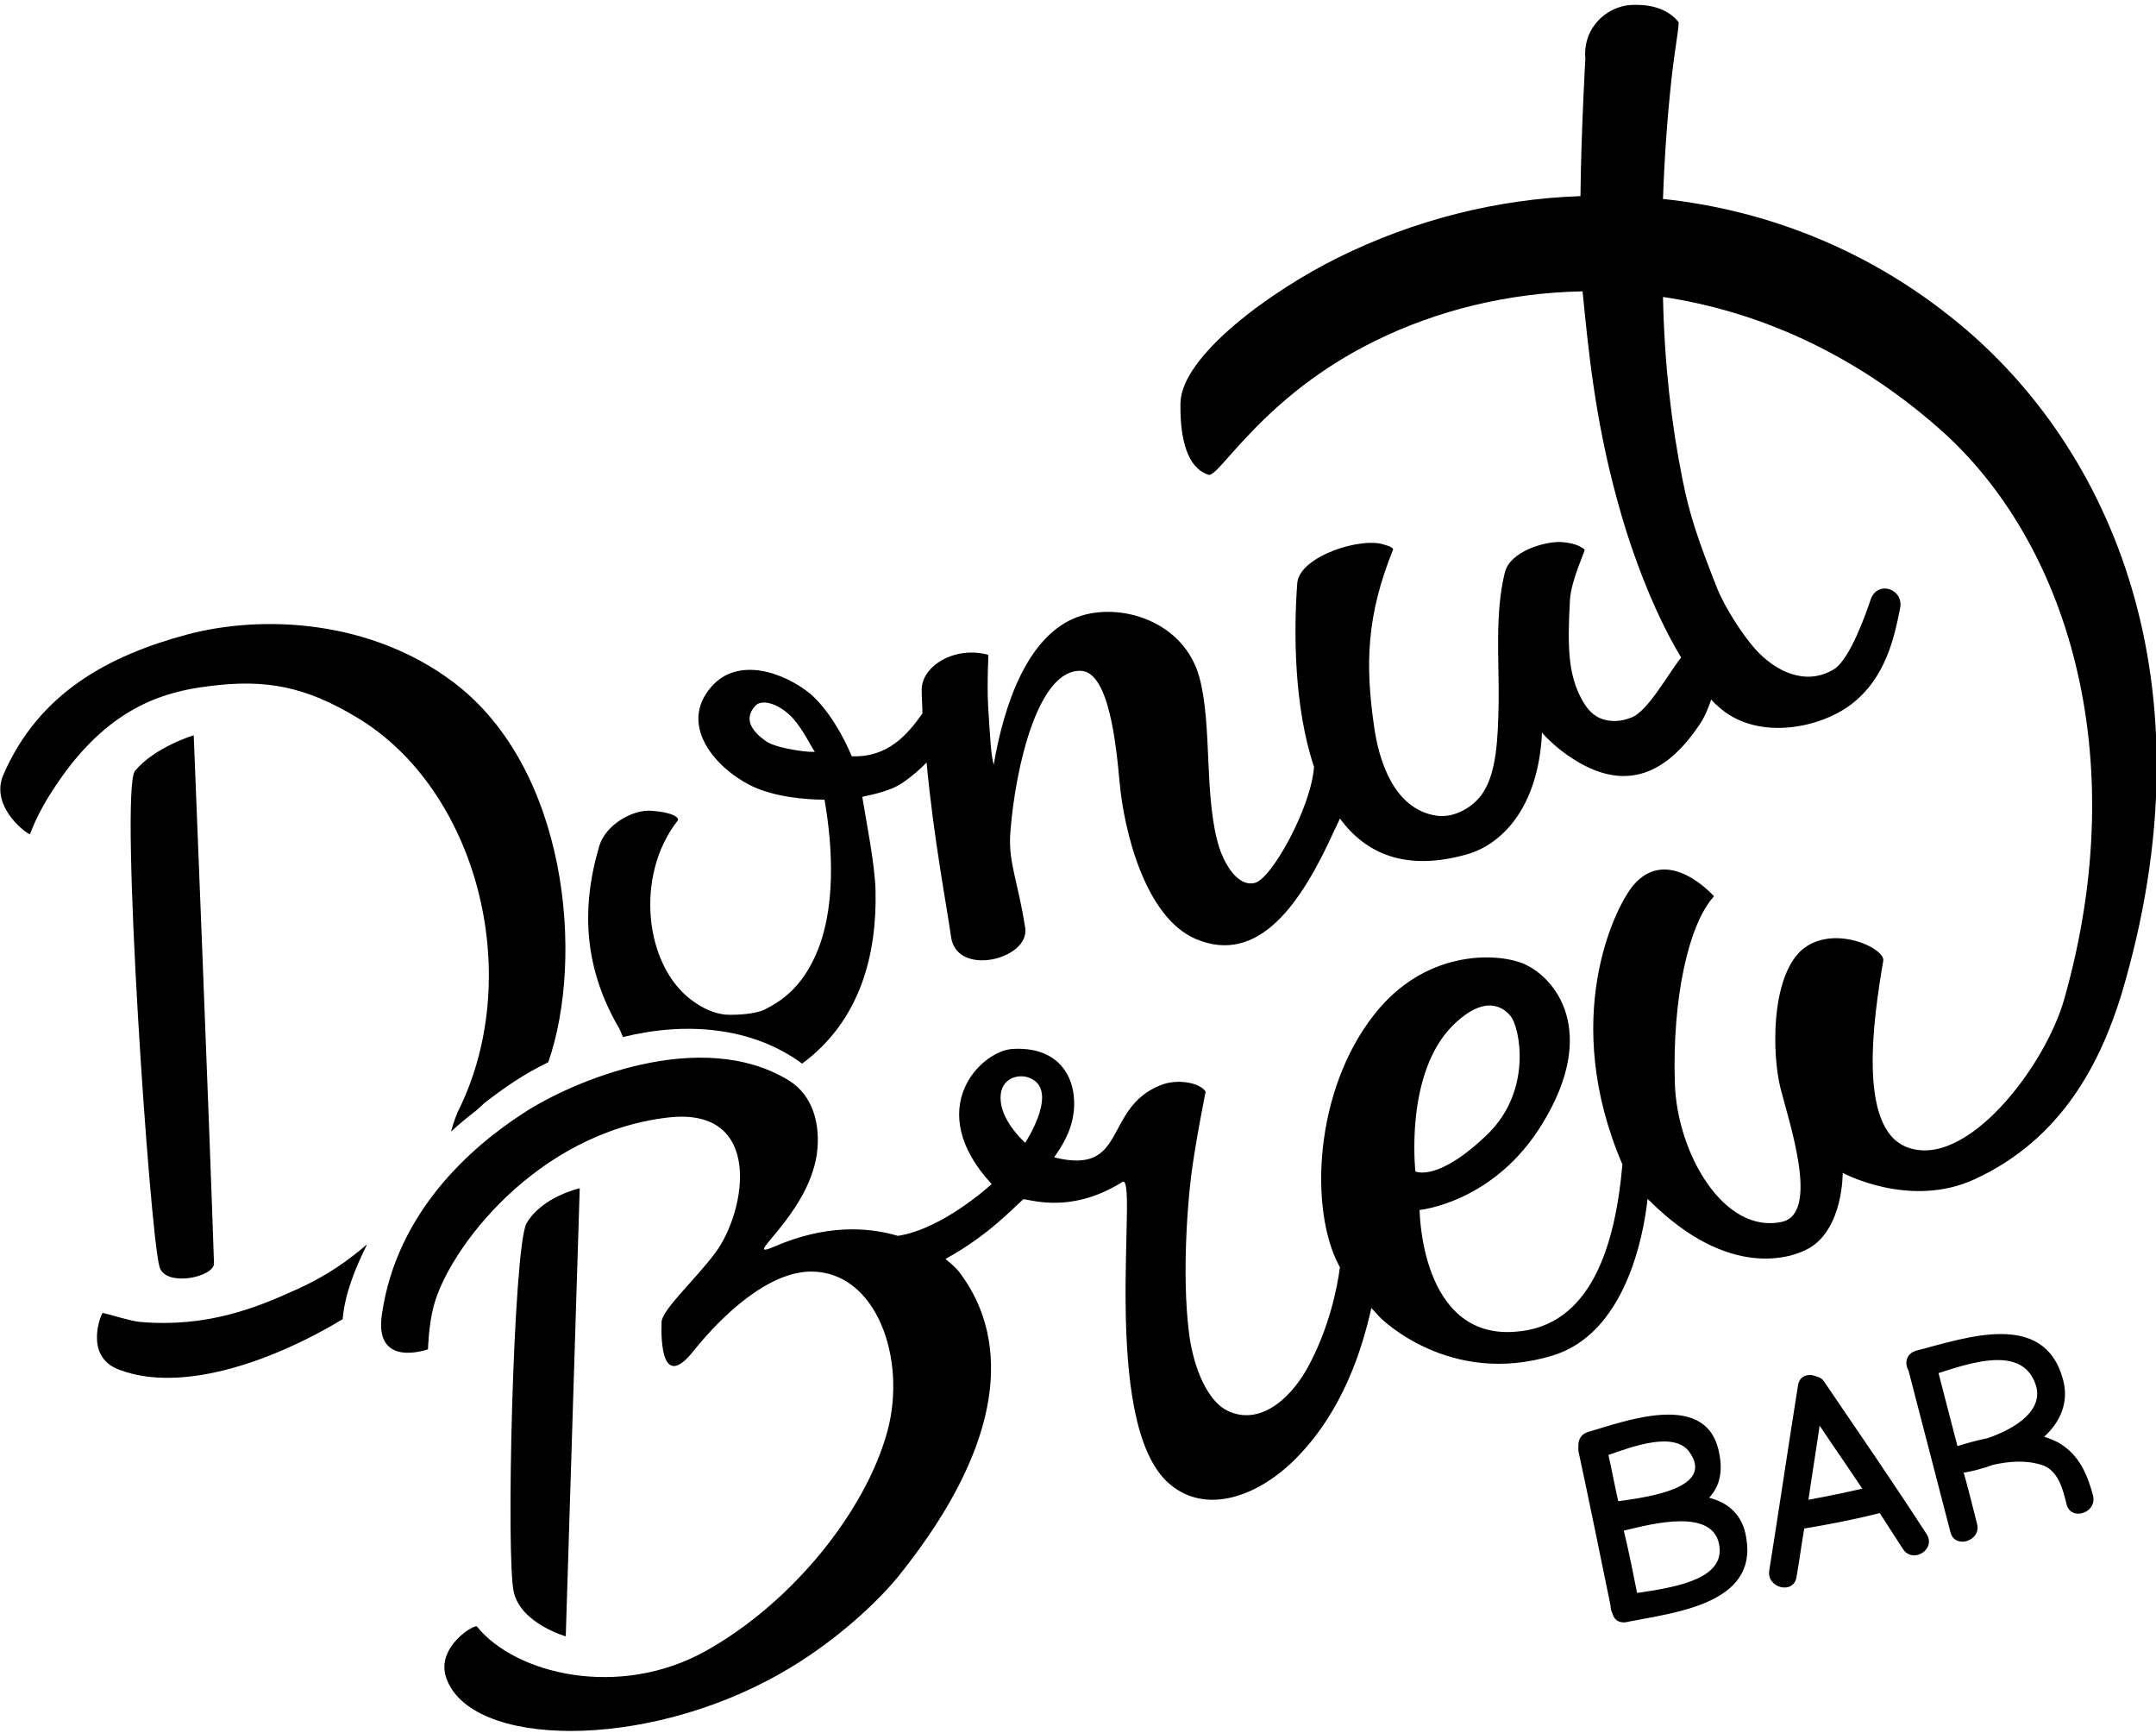 <svg width="112" height="90" viewBox="0 0 112 90" fill="none" xmlns="http://www.w3.org/2000/svg">
<g clip-path="url(#clip0)">
<path d="M29.39 84.984L30.116 61.712C30.116 61.712 28.154 62.148 27.355 63.53C26.665 64.73 26.265 81.166 26.701 82.729C27.101 84.329 29.39 84.984 29.39 84.984Z" fill="black"/>
<path d="M101.719 16.768C97.178 13.022 91.838 10.913 86.389 10.332C86.461 8.259 86.606 6.114 86.861 3.823C87.043 2.296 87.26 1.205 87.188 1.132C86.498 0.296 85.408 0.223 84.718 0.259C83.482 0.332 82.211 1.423 82.356 3.059C82.356 3.059 82.138 6.804 82.102 10.186C77.779 10.332 73.456 11.422 69.496 13.386C66.045 15.095 61.358 18.477 61.322 20.949C61.286 23.422 61.976 24.404 62.775 24.658C63.32 24.84 65.573 20.586 71.421 17.713C74.654 16.113 78.36 15.204 82.211 15.131C82.501 18.004 82.828 21.64 83.991 25.895C84.609 28.222 85.771 31.567 87.333 34.149C86.679 34.949 85.589 36.985 84.718 37.276C84.427 37.385 83.955 37.531 83.373 37.385C82.647 37.203 82.32 36.585 82.174 36.331C81.484 35.058 81.412 33.713 81.557 31.131C81.63 30.113 82.356 28.586 82.32 28.549C82.029 28.258 81.375 28.149 80.976 28.149C80.213 28.149 78.469 28.622 78.178 29.713C77.633 31.895 77.888 34.44 77.851 36.513C77.815 38.222 77.779 40.258 76.907 41.349C76.398 42.003 75.49 42.476 74.654 42.367C72.329 42.04 71.603 39.312 71.385 37.749C70.913 34.513 70.985 31.967 72.366 28.549C72.402 28.477 72.221 28.367 71.93 28.295C70.767 27.858 67.498 28.876 67.389 30.295C67.207 32.767 67.207 36.694 68.261 39.822C68.115 41.931 66.045 45.676 65.173 45.858C64.192 46.076 63.538 44.621 63.356 44.076C62.521 41.494 62.993 37.676 62.303 35.167C61.504 32.258 58.198 31.24 55.982 32.04C53.403 32.985 52.167 36.513 51.622 39.712C51.477 39.203 51.441 38.367 51.332 36.694C51.259 35.313 51.368 34.004 51.332 34.004C49.552 33.531 47.844 34.622 47.881 35.858C47.881 36.258 47.917 36.658 47.917 37.058C47.118 38.185 46.1 39.349 44.248 39.276C43.776 38.149 43.013 36.84 42.104 36.04C40.724 34.913 38.326 34.076 36.946 35.676C35.238 37.64 37.127 39.894 39.089 40.84C40.252 41.385 41.814 41.531 42.831 41.531C43.267 44.003 43.449 47.312 42.322 49.712C41.596 51.276 40.651 51.967 39.707 52.439C39.234 52.657 38.326 52.73 37.672 52.694C37.055 52.621 36.51 52.367 35.965 51.967C33.495 50.185 32.95 45.494 35.202 42.621C35.275 42.549 35.202 42.221 33.894 42.112C32.877 42.003 31.46 42.84 31.133 43.931C30.152 47.239 30.37 50.33 32.151 53.385C32.26 53.567 32.26 53.676 32.368 53.858C35.602 53.057 39.053 53.312 41.669 55.239C44.72 52.985 45.556 49.53 45.483 46.258C45.447 44.876 45.011 42.73 44.793 41.385C44.865 41.349 46.1 41.167 46.827 40.694C47.372 40.331 47.772 39.967 48.135 39.603C48.498 43.531 49.188 47.094 49.406 48.658C49.697 50.767 53.511 49.821 53.257 48.185C52.858 45.639 52.349 44.767 52.494 43.13C52.749 39.894 53.911 34.731 56.163 34.84C57.617 34.913 57.98 38.694 58.161 40.621C58.38 43.094 59.469 47.639 62.121 48.767C65.391 50.148 67.607 46.912 69.314 43.13C69.387 42.985 69.496 42.767 69.605 42.512C70.949 44.331 73.02 45.276 76.217 44.367C77.997 43.858 79.922 41.967 80.104 38.04C80.285 38.294 80.903 38.84 81.157 39.022C84.136 41.276 86.498 40.44 88.423 37.422C88.568 37.167 88.75 36.767 88.895 36.331C89.004 36.44 89.077 36.549 89.186 36.622C91.148 38.513 94.49 37.858 96.161 36.585C97.977 35.203 98.413 33.058 98.704 31.604C98.922 30.585 97.541 30.113 97.178 31.131C96.996 31.676 96.124 34.258 95.253 34.767C93.799 35.64 92.237 34.876 91.184 33.713C90.566 33.022 89.622 31.604 89.186 30.513C88.241 28.113 87.769 26.767 87.406 24.913C86.825 22.04 86.461 18.877 86.389 15.422C91.257 16.15 96.234 18.295 100.738 22.259C107.35 28.076 110.837 39.167 107.241 51.858C106.26 55.385 102.119 60.803 99.031 59.566C96.488 58.548 97.323 52.876 97.832 49.894C97.941 49.239 95.144 47.93 93.545 49.385C91.983 50.876 92.056 54.767 92.492 56.512C92.928 58.257 94.562 63.021 92.564 63.457C89.549 64.112 87.115 59.894 87.006 56.257C86.861 51.821 87.733 47.967 89.04 46.549C89.04 46.549 86.643 43.821 84.826 46.003C83.846 47.203 81.048 52.948 84.281 60.475C83.918 64.621 82.683 68.912 78.687 69.166C73.783 69.53 73.746 62.839 73.746 62.839C73.746 62.839 77.633 62.475 80.14 58.33C83.046 53.567 80.83 50.767 79.123 50.039C77.67 49.458 74.001 49.349 71.385 52.694C68.261 56.657 68.007 62.839 69.569 65.748C69.569 65.784 69.605 65.784 69.605 65.821C69.46 66.948 69.024 69.021 67.934 71.02C66.953 72.802 65.282 74.111 63.647 73.202C62.812 72.73 62.012 71.239 61.758 69.166C61.395 66.184 61.685 62.257 61.976 60.366C62.267 58.439 62.63 56.73 62.63 56.694C62.339 56.221 61.14 56.003 60.269 56.367C57.29 57.566 58.597 61.057 54.783 60.112C54.71 60.112 55.11 59.712 55.473 58.876C56.272 57.057 55.727 54.294 52.603 54.476C50.932 54.585 47.917 57.603 51.514 61.494C51.514 61.494 49.007 63.821 46.645 64.184C45.047 63.712 42.867 63.603 40.252 64.73C38.326 65.566 41.923 63.239 42.431 59.966C42.649 58.366 42.213 56.876 40.978 56.112C36.401 53.312 29.716 56.148 27.174 57.821C24.594 59.494 20.598 62.875 19.835 68.293C19.436 71.093 22.233 70.075 22.233 70.075C22.233 70.075 22.269 68.802 22.523 67.857C23.286 64.875 27.864 58.839 34.694 58.039C39.707 57.457 38.762 62.912 37.164 65.057C36.11 66.475 34.403 68.002 34.367 68.657C34.33 69.712 34.403 72.221 36.038 70.148C37.527 68.293 39.925 66.039 42.141 66.039C45.519 66.039 47.118 70.548 46.1 74.329C44.974 78.475 41.16 83.238 36.655 85.747C32.151 88.256 26.774 86.947 24.776 84.475C24.667 84.329 22.633 85.529 23.177 87.129C24.413 90.765 33.458 90.947 40.542 86.911C43.194 85.42 45.665 83.202 46.936 81.529C54.165 72.33 50.859 67.457 49.842 66.075C49.733 65.93 49.479 65.675 49.116 65.384C51.295 64.184 52.494 62.875 53.148 62.294C53.257 62.184 55.473 63.166 58.307 61.385C59.179 60.839 57.072 73.893 60.741 77.057C62.63 78.693 65.355 77.748 67.353 75.711C69.787 73.239 70.767 70.039 71.24 67.93C71.385 68.075 71.53 68.257 71.712 68.439C71.712 68.439 75.272 72.039 80.649 70.402C84.391 69.275 85.371 64.293 85.589 62.257C85.626 62.294 85.626 62.33 85.662 62.33C89.803 66.475 93.109 65.348 94.017 64.803C95.761 63.748 95.725 60.912 95.725 60.912C95.725 60.912 99.212 62.803 102.591 61.239C107.168 59.13 109.13 55.094 110.184 51.712C115.088 35.385 109.566 23.204 101.719 16.768ZM39.816 38.513C39.198 38.076 38.544 37.422 39.234 36.658C39.598 36.258 40.542 36.585 41.196 37.312C41.778 37.967 42.177 38.876 42.322 39.022C42.395 39.131 40.433 38.913 39.816 38.513ZM53.257 59.348C53.257 59.348 52.095 58.33 51.986 57.203C51.877 56.112 52.712 55.785 53.33 55.93C55.183 56.439 53.257 59.348 53.257 59.348ZM75.49 53.239C77.198 51.567 78.142 52.367 78.469 52.767C78.941 53.312 79.632 56.585 77.306 58.876C74.691 61.421 73.528 60.839 73.528 60.839C73.528 60.839 72.947 55.748 75.49 53.239Z" fill="black"/>
<path d="M7.302 68.657C6.83 68.621 5.813 68.294 5.34 68.185C5.268 68.185 4.323 70.439 6.176 71.13C9.591 72.439 14.495 70.512 17.801 68.512C17.91 67.203 18.455 65.857 19.072 64.621C18.091 65.457 17.002 66.257 15.367 66.985C13.296 67.93 10.753 68.948 7.302 68.657Z" fill="black"/>
<path d="M18.564 37.276C24.739 40.985 27.282 50.512 23.868 57.567C23.759 57.748 23.541 58.33 23.432 58.767C23.868 58.367 24.304 58.003 24.739 57.676C24.885 57.53 25.03 57.421 25.175 57.276C26.265 56.439 27.21 55.785 28.481 55.167C30.37 49.749 29.498 39.895 23.541 35.422C19.29 32.222 13.732 31.895 9.736 32.949C5.667 34.04 2.034 35.967 0.182 40.222C-0.581 41.931 1.526 43.422 1.562 43.313C1.853 42.549 2.216 41.822 2.87 40.84C5.558 36.767 8.464 35.931 10.826 35.64C13.841 35.24 15.912 35.676 18.564 37.276Z" fill="black"/>
<path d="M7.011 40.039C6.212 41.021 7.774 63.965 8.283 65.784C8.573 66.874 11.153 66.329 11.116 65.602C10.899 58.911 10.063 38.185 10.063 38.185C10.063 38.185 8.029 38.803 7.011 40.039Z" fill="black"/>
<path d="M88.786 77.784C89.331 77.203 89.549 76.403 89.258 75.239C88.496 72.257 84.391 73.821 82.501 74.366C82.138 74.475 81.993 74.766 81.993 75.057C81.993 75.166 81.993 75.239 81.993 75.348C82.574 78.039 83.119 80.73 83.664 83.384C83.664 83.529 83.7 83.675 83.773 83.82C83.882 84.22 84.245 84.329 84.609 84.22C86.97 83.748 91.329 83.311 90.712 79.857C90.53 78.657 89.767 78.039 88.786 77.784ZM84.064 77.966C83.882 77.166 83.737 76.366 83.555 75.566C84.863 75.094 87.006 74.33 87.769 75.421C89.077 77.275 85.662 77.748 84.064 77.966ZM85.044 82.73C84.826 81.639 84.609 80.548 84.354 79.493C85.735 79.166 89.15 78.221 89.331 80.402C89.477 82.111 86.716 82.475 85.044 82.73Z" fill="black"/>
<path d="M94.78 71.784C94.671 71.602 94.526 71.53 94.381 71.493C93.981 71.311 93.473 71.421 93.4 71.966C92.891 75.166 92.419 78.366 91.91 81.566C91.765 82.475 93.182 82.838 93.327 81.893C93.473 81.057 93.582 80.22 93.727 79.384C95.035 79.166 96.343 78.911 97.65 78.584C98.05 79.202 98.45 79.82 98.849 80.439C99.358 81.239 100.593 80.475 100.084 79.675C98.341 76.984 96.561 74.402 94.78 71.784ZM93.945 77.893C94.126 76.621 94.344 75.311 94.526 74.039C95.253 75.13 96.016 76.221 96.742 77.311C95.834 77.529 94.889 77.711 93.945 77.893Z" fill="black"/>
<path d="M106.914 74.911C106.696 74.802 106.442 74.693 106.187 74.62C107.023 73.857 107.495 72.839 107.168 71.639C106.187 68.002 102.082 69.493 99.539 70.148C99.031 70.293 98.922 70.802 99.14 71.166C99.866 73.966 100.593 76.766 101.32 79.566C101.537 80.475 102.954 80.038 102.7 79.129C102.482 78.257 102.264 77.384 102.01 76.475C102.01 76.475 102.01 76.475 102.046 76.475C102.518 76.402 103.027 76.257 103.536 76.075C104.371 75.893 105.207 75.82 106.042 76.075C106.914 76.329 107.168 77.348 107.35 78.111C107.568 79.02 108.948 78.584 108.73 77.675C108.44 76.584 108.004 75.529 106.914 74.911ZM103.245 74.693C102.7 74.802 102.191 74.948 101.719 75.093H101.683C101.356 73.82 101.029 72.584 100.702 71.311C102.409 70.766 104.989 69.893 105.715 71.82C106.26 73.202 104.734 74.184 103.245 74.693Z" fill="black"/>
</g>
<defs>
<clipPath id="clip0">
<rect width="112" height="89.706" fill="white" transform="translate(0 0.223)"/>
</clipPath>
</defs>
</svg>
